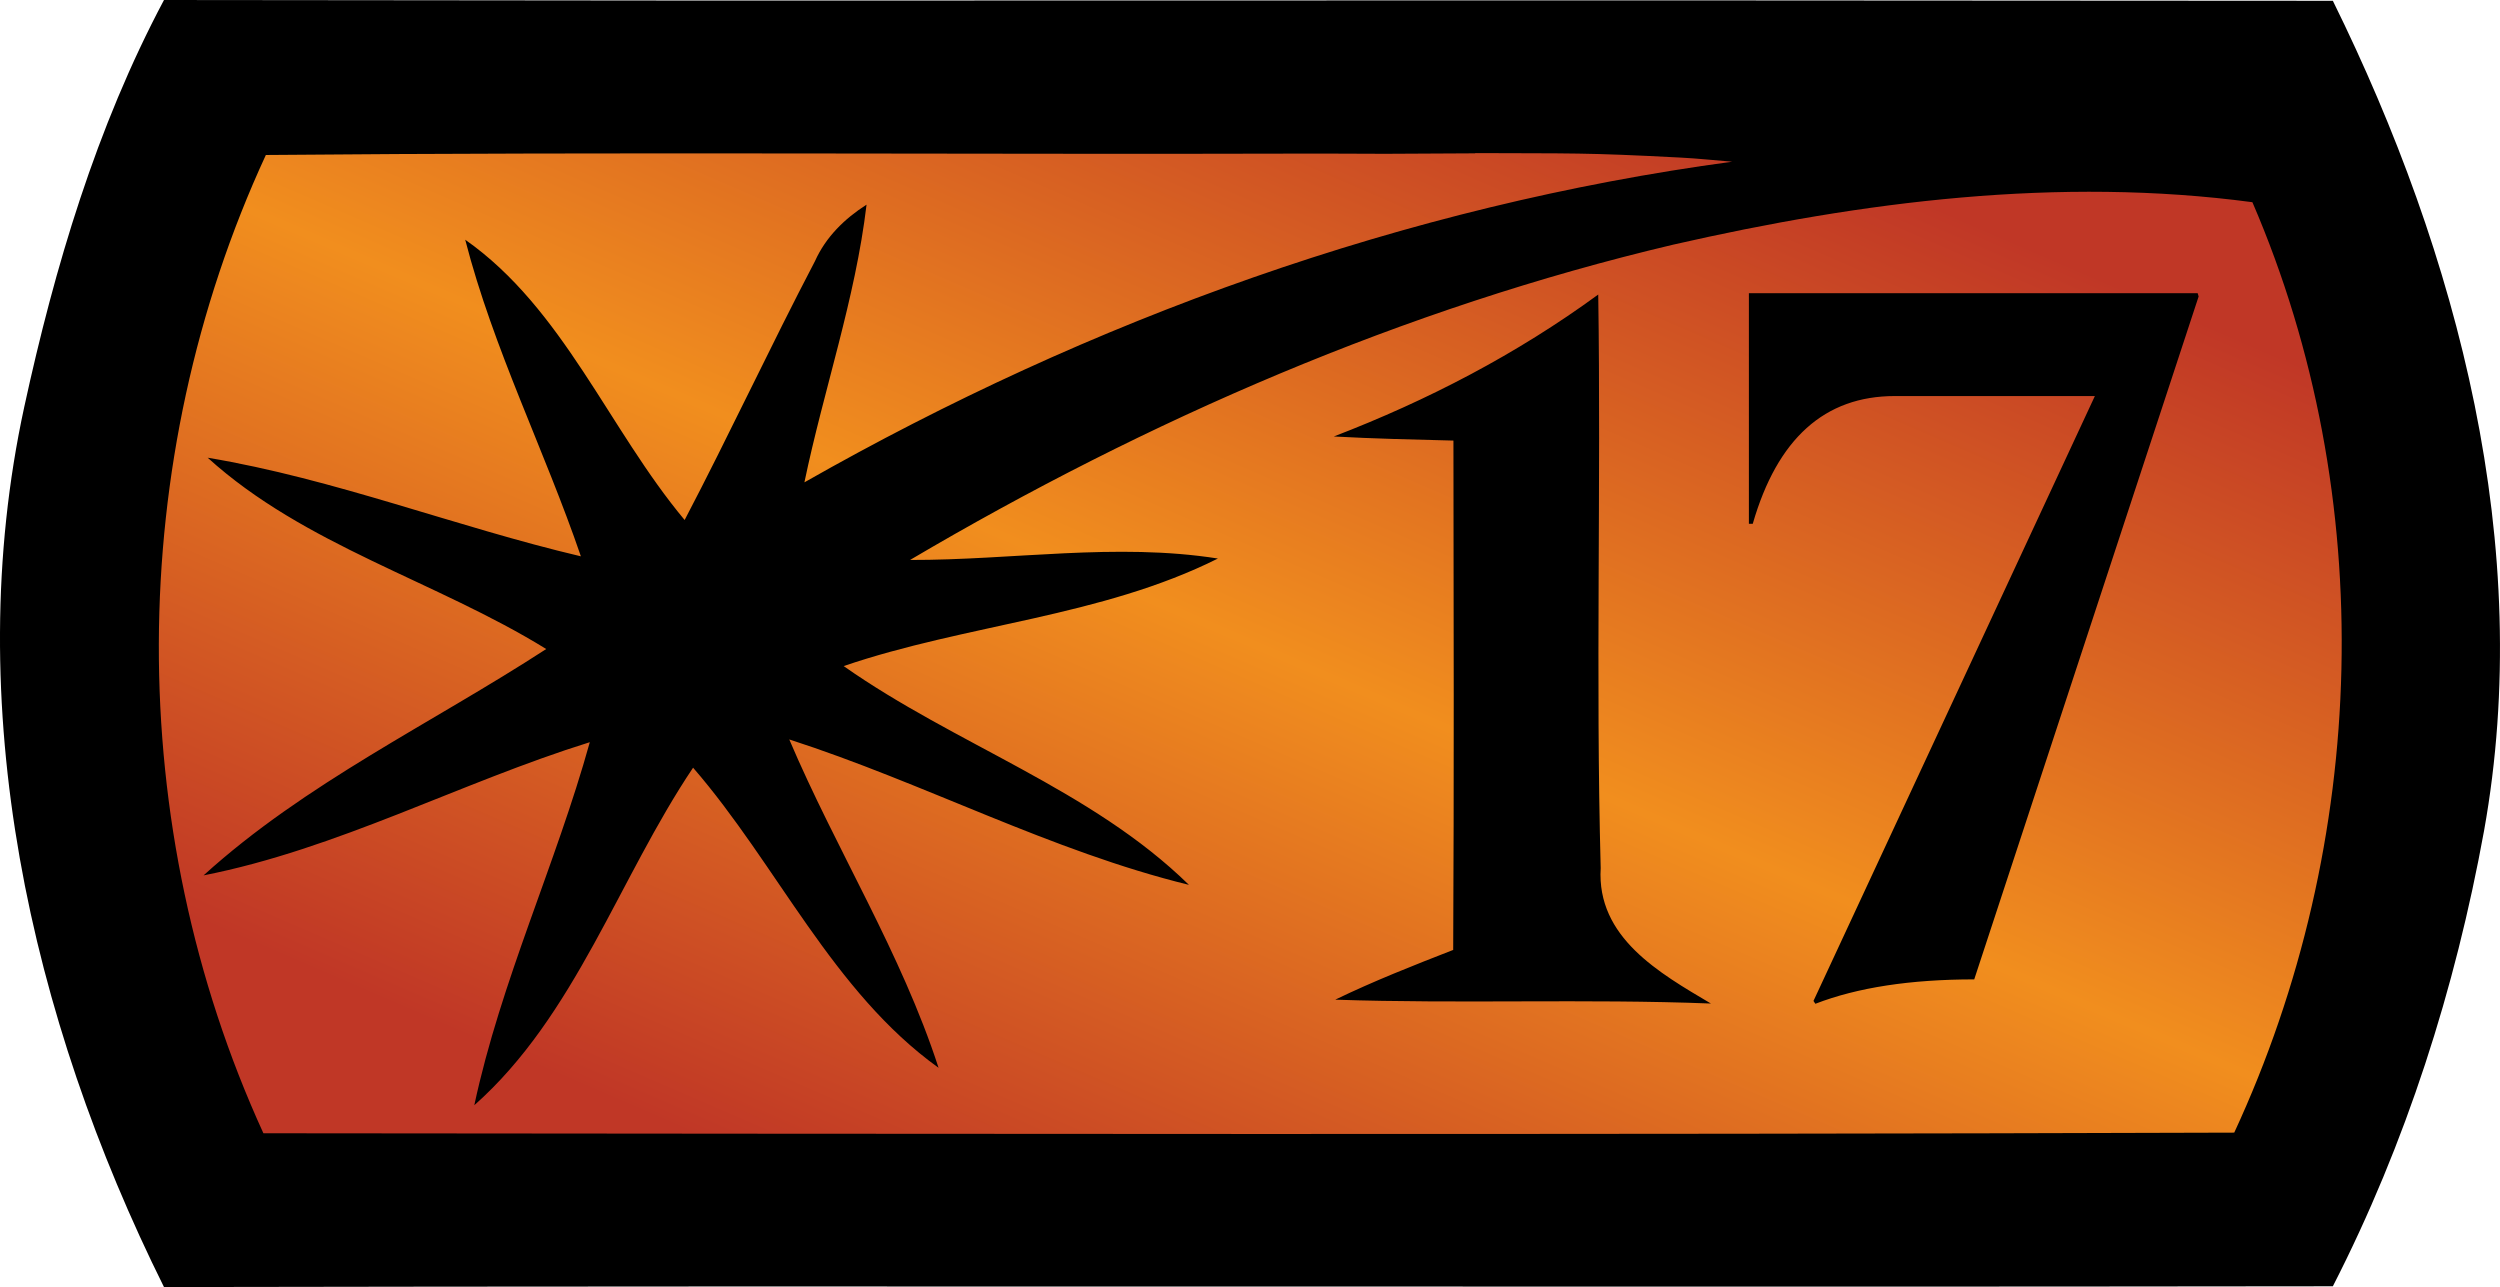 <?xml version="1.0" encoding="UTF-8" standalone="no"?>
<svg
   version="1.1"
   width="31.663"
   height="16.301"
   viewBox="0 0 31.663 16.301"
   id="svg4"
   xmlns="http://www.w3.org/2000/svg"
   xmlns:svg="http://www.w3.org/2000/svg">
  <defs>
    <!-- This is the gradient that will actually be used on
     the cards. The colors themselves will be provided by the
     template, but the x values, y values, and offsets will be
     used from the SVG. -->
    <linearGradient id="rarity" x1="0" y1="1" x2="1" y2="0">
      <stop offset="0" style="stop-color:rgb(192,55,38);stop-opacity:1" id="stop2" />
      <stop offset="0.125" style="stop-color:rgb(192,55,38);stop-opacity:1" id="stop4" />
      <stop offset="0.5" style="stop-color:rgb(241,142,30);stop-opacity:1" id="stop6" />
      <stop offset="0.875" style="stop-color:rgb(192,55,38);stop-opacity:1" id="stop8" />
      <stop offset="1" style="stop-color:rgb(192,55,38);stop-opacity:1" id="stop10" />
    </linearGradient>
    <!-- These gradients are here so that you can visualize
     what the set symbol would like like in that rarity. The
     only gradient that matters in the end is the "rarity"
     gradient. -->
    <linearGradient id="mythic" x1="0" y1="1" x2="1" y2="0">
      <stop offset="0" style="stop-color:rgb(192,55,38);stop-opacity:1"/>
      <stop offset="0.125" style="stop-color:rgb(192,55,38);stop-opacity:1"/>
      <stop offset="0.5" style="stop-color:rgb(241,142,30);stop-opacity:1"/>
      <stop offset="0.875" style="stop-color:rgb(192,55,38);stop-opacity:1"/>
      <stop offset="1" style="stop-color:rgb(192,55,38);stop-opacity:1"/>
    </linearGradient>
    <linearGradient id="rare" x1="0" y1="1" x2="1" y2="0">
      <stop offset="0" style="stop-color:rgb(146,116,67);stop-opacity:1"/>
      <stop offset="0.125" style="stop-color:rgb(146,116,67);stop-opacity:1"/>
      <stop offset="0.5" style="stop-color:rgb(211,178,108);stop-opacity:1"/>
      <stop offset="0.875" style="stop-color:rgb(146,116,67);stop-opacity:1"/>
      <stop offset="1" style="stop-color:rgb(146,116,67);stop-opacity:1"/>
    </linearGradient>
    <linearGradient id="special" x1="0" y1="1" x2="1" y2="0">
      <stop offset="0" style="stop-color:rgb(76, 56, 106);stop-opacity:1"/>
      <stop offset="0.125" style="stop-color:rgb(76, 56, 106);stop-opacity:1"/>
      <stop offset="0.5" style="stop-color:rgb(201, 173, 221);stop-opacity:1"/>
      <stop offset="0.875" style="stop-color:rgb(76, 56, 106);stop-opacity:1"/>
      <stop offset="1" style="stop-color:rgb(76, 56, 106);stop-opacity:1"/>
    </linearGradient>
    <linearGradient id="uncommon" x1="0" y1="1" x2="1" y2="0">
      <stop offset="0" style="stop-color:rgb(98,110,119);stop-opacity:1"/>
      <stop offset="0.125" style="stop-color:rgb(98,110,119);stop-opacity:1"/>
      <stop offset="0.5" style="stop-color:rgb(196,222,238);stop-opacity:1"/>
      <stop offset="0.875" style="stop-color:rgb(98,110,119);stop-opacity:1"/>
      <stop offset="1" style="stop-color:rgb(98,110,119);stop-opacity:1"/>
    </linearGradient>
    <linearGradient id="common" x1="0" y1="1" x2="1" y2="0">
      <stop offset="0" style="stop-color:rgb(0,0,0);stop-opacity:1"/>
    </linearGradient>
    <linearGradient
            id="rarity-outline" x1="0" y1="1" x2="0" y2="1">
      <stop offset="0" style="stop-color:rgb(0,0,0);stop-opacity:1"/>
    </linearGradient>
  </defs>
  <path fill="url(#rarity-outline)" d="M 8.945,0.007 C 24.968,0.005 18.101,0.002 29.546,0.01 c 1.589,3.223 2.56,6.918 1.915,10.512 -0.364,2 -0.988,3.958 -1.915,5.769 -9.157,0.013 -18.312,-0.008 -27.469,0.01 C 0.382,12.893 -0.511,8.929 0.307,5.155 0.694,3.377 1.22,1.612 2.077,0 l 6.867,0.007 z"/>
  <path fill="url(#rarity)" d="m 18.686,1.939 c 1.237,0.006 1.366,-0.008 2.602,0.057 0.217,0.011 0.433,0.035 0.65,0.052 -4.136,0.557 -8.128,2 -11.75,4.061 0.245,-1.177 0.645,-2.32 0.787,-3.517 -0.279,0.178 -0.516,0.41 -0.653,0.715 -0.568,1.086 -1.084,2.196 -1.651,3.279 -0.962,-1.151 -1.535,-2.676 -2.779,-3.55 0.356,1.383 1.004,2.663 1.465,4.01 -1.587,-0.374 -3.117,-0.98 -4.727,-1.249 1.226,1.112 2.892,1.561 4.288,2.423 -1.453,0.944 -3.052,1.698 -4.34,2.867 1.7,-0.335 3.246,-1.174 4.892,-1.687 -0.431,1.551 -1.125,3.021 -1.463,4.598 1.28,-1.135 1.829,-2.872 2.771,-4.275 1.068,1.233 1.765,2.836 3.109,3.801 -0.472,-1.455 -1.295,-2.758 -1.891,-4.159 1.711,0.552 3.313,1.414 5.062,1.842 -1.239,-1.213 -2.962,-1.778 -4.373,-2.771 1.556,-0.531 3.261,-0.622 4.74,-1.362 -1.293,-0.204 -2.601,0.021 -3.899,0.018 3.011,-1.775 6.259,-3.189 9.668,-3.994 2.397,-0.547 4.882,-0.864 7.333,-0.537 1.61,3.733 1.473,8.11 -0.23,11.784 -8.319,0.028 -16.64,0.015 -24.961,0.008 -1.78,-3.891 -1.762,-8.509 0.031,-12.39 4.456,-0.041 8.909,-0.005 13.365,-0.018 1.084,0.005 0.434,0.004 1.952,-0.003 z m 9.149,1.774 h -5.685 v 2.921 h 0.049 c 0.311,-1.079 0.911,-1.618 1.8,-1.618 h 2.533 l -3.564,7.661 0.024,0.036 c 0.533,-0.206 1.204,-0.309 2.012,-0.309 l 2.842,-8.649 -0.012,-0.042 z m -7.593,0.017 c -1.029,0.753 -2.162,1.342 -3.349,1.798 0.503,0.028 1.009,0.039 1.515,0.052 0.003,2.152 0.008,4.301 -0.003,6.451 -0.503,0.196 -1.009,0.395 -1.494,0.63 1.584,0.054 3.171,-0.013 4.758,0.049 -0.648,-0.384 -1.45,-0.836 -1.396,-1.716 -0.064,-2.42 0.005,-4.843 -0.031,-7.263 z"/>
</svg>
